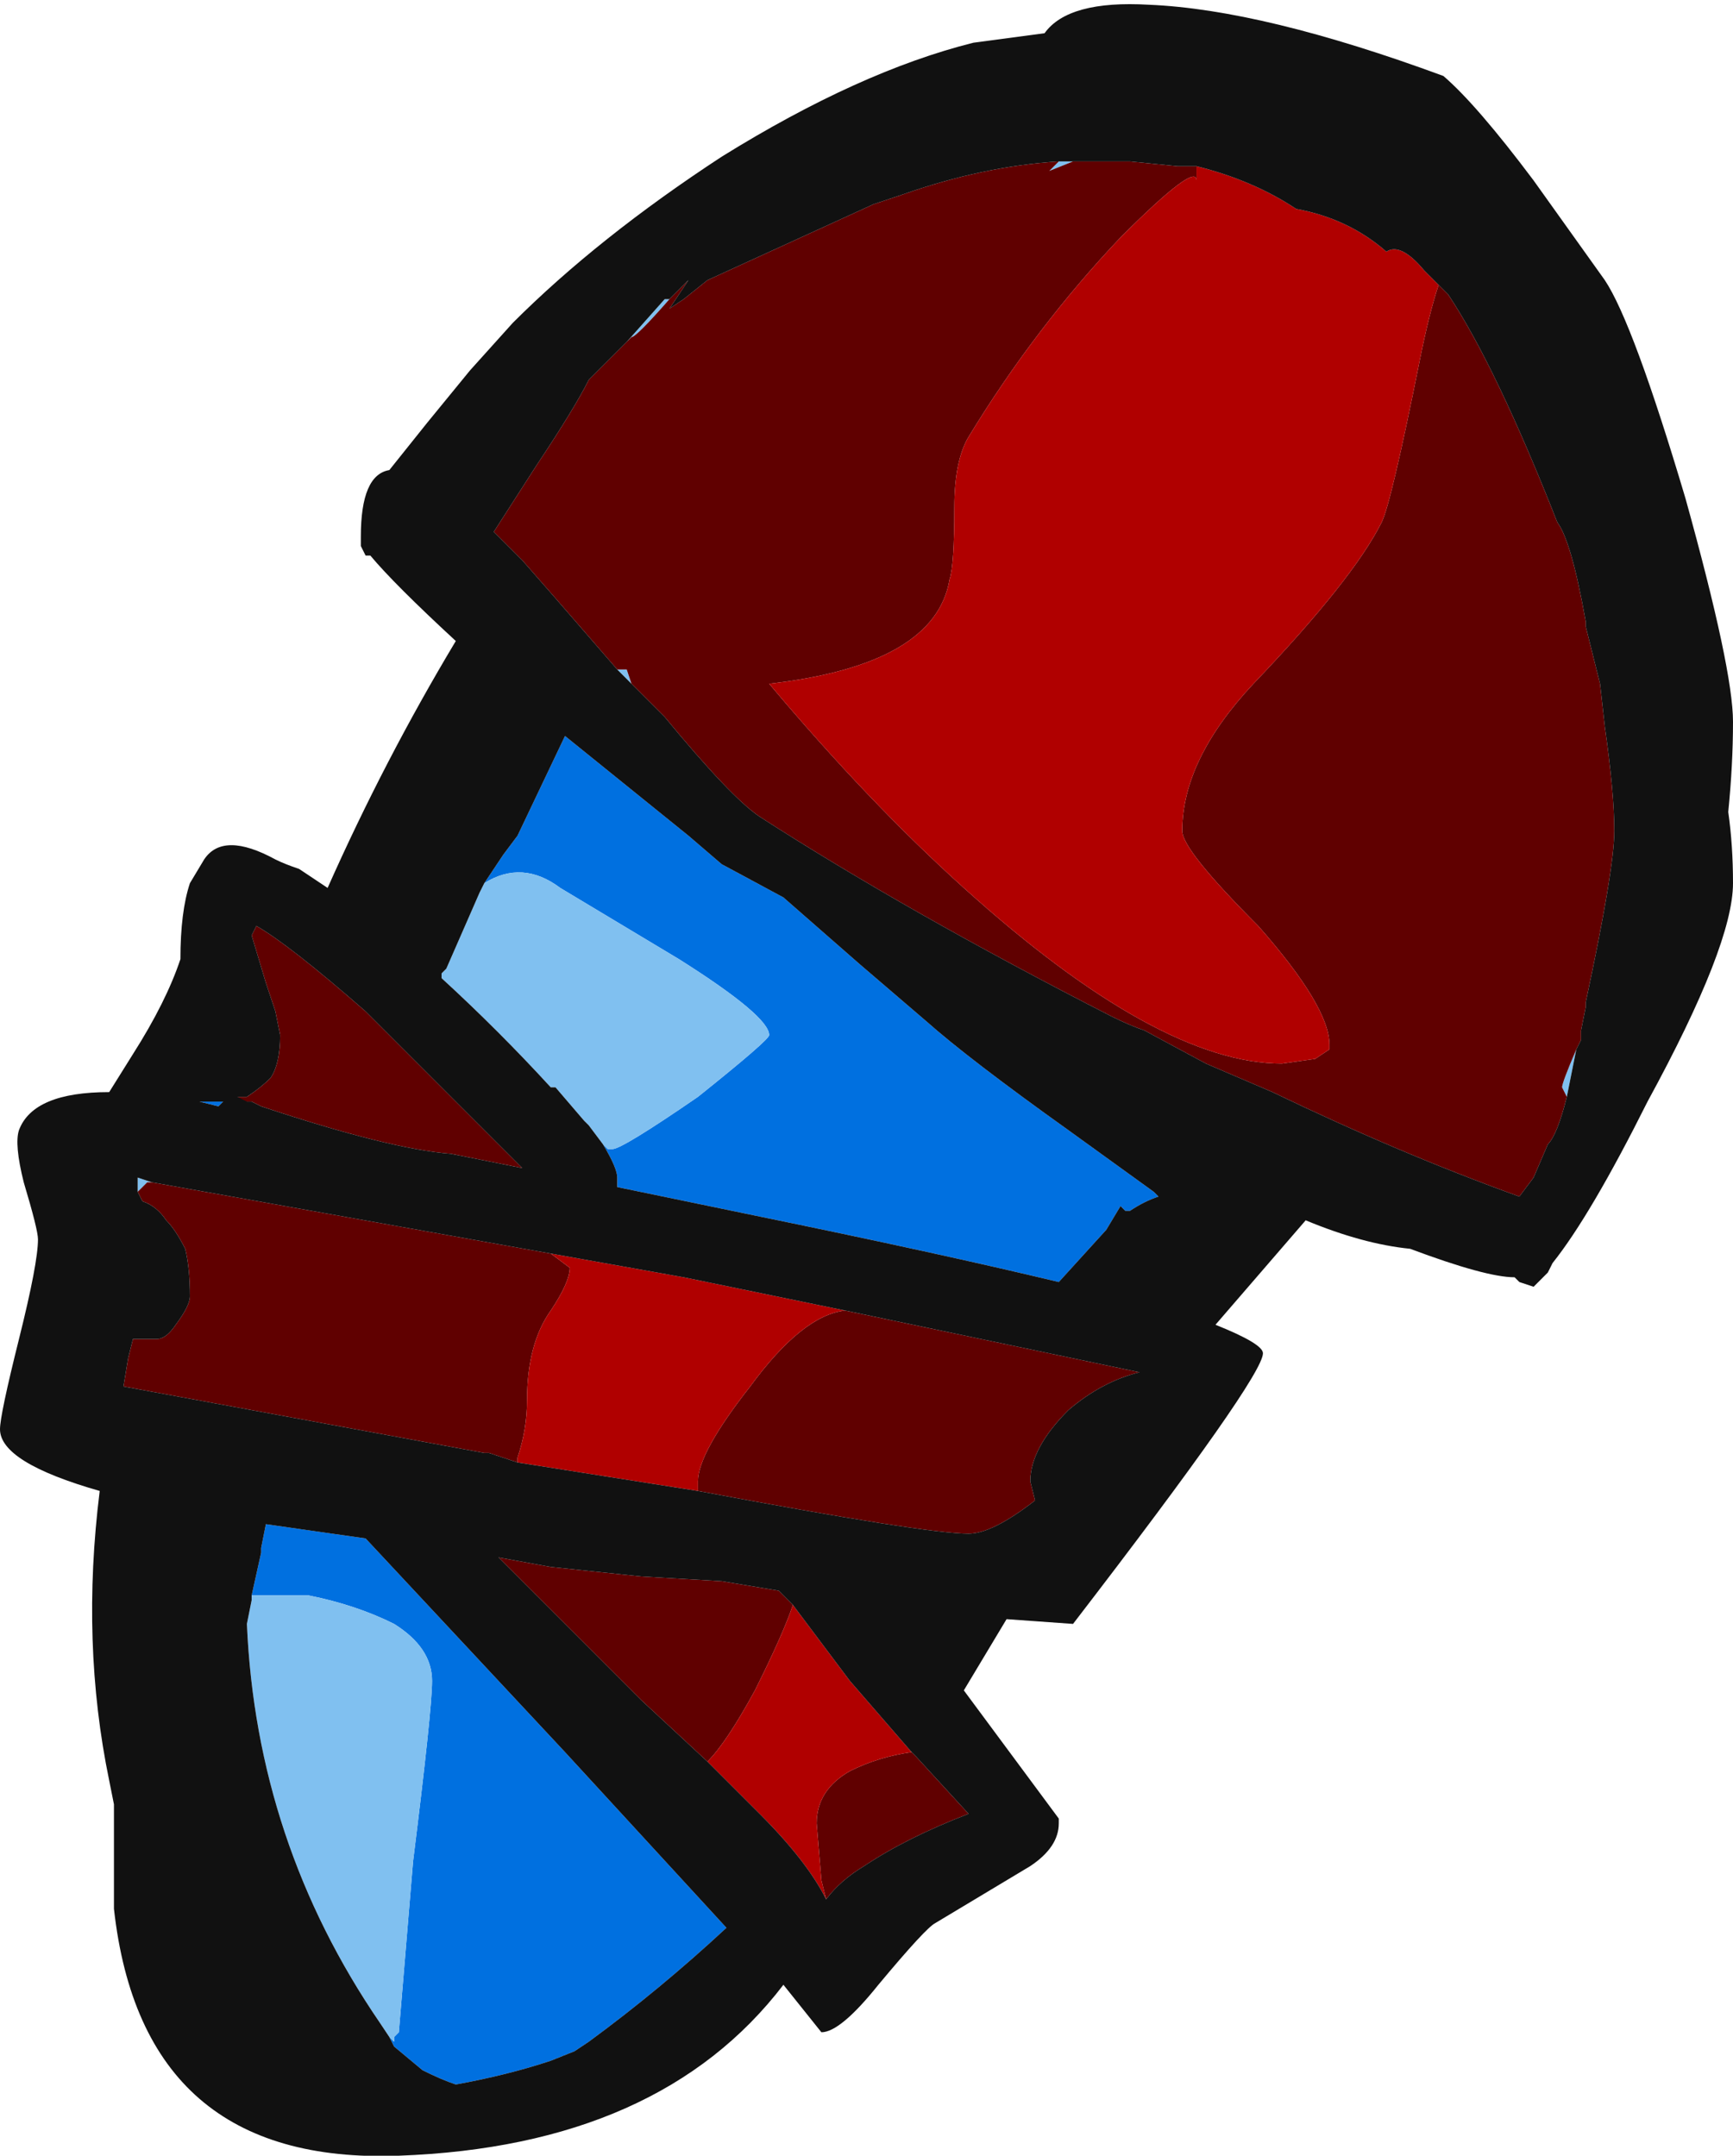 <?xml version="1.0" encoding="UTF-8" standalone="no"?>
<svg xmlns:ffdec="https://www.free-decompiler.com/flash" xmlns:xlink="http://www.w3.org/1999/xlink" ffdec:objectType="shape" height="22.7px" width="18.25px" xmlns="http://www.w3.org/2000/svg">
  <g transform="matrix(1.0, 0.0, 0.0, 1.0, 9.05, 11.65)">
    <path d="M-3.95 -2.35 L-3.75 -2.65 -3.6 -2.85 -3.1 -3.9 -1.8 -2.85 -1.45 -2.55 -0.8 -2.2 0.0 -1.5 0.7 -0.9 Q1.15 -0.5 2.2 0.25 L3.1 0.9 3.15 0.95 Q3.0 1.0 2.85 1.1 L2.8 1.1 2.75 1.05 2.6 1.3 2.1 1.85 Q0.85 1.55 -1.1 1.15 L-2.55 0.85 -2.55 0.75 Q-2.55 0.65 -2.7 0.4 L-2.65 0.45 -2.6 0.45 Q-2.5 0.45 -1.7 -0.1 -0.95 -0.7 -0.95 -0.75 -0.95 -0.95 -1.9 -1.55 L-3.15 -2.3 Q-3.55 -2.6 -3.95 -2.35 M-6.95 -0.05 L-6.7 -0.05 -6.75 0.0 -6.95 -0.05 M-4.95 9.8 L-4.9 9.85 -4.9 9.8 -4.85 9.75 -4.7 7.95 Q-4.5 6.35 -4.5 6.05 -4.5 5.7 -4.9 5.45 -5.3 5.25 -5.8 5.15 -6.15 5.15 -6.4 5.15 L-6.3 4.7 -6.3 4.65 -6.25 4.4 -5.2 4.55 -3.1 6.8 -1.4 8.65 Q-2.1 9.3 -2.85 9.85 L-3.0 9.95 -3.25 10.05 Q-3.7 10.2 -4.25 10.3 -4.4 10.25 -4.6 10.15 L-4.9 9.9 -4.95 9.8" fill="#0070e0" fill-rule="evenodd" stroke="none"/>
    <path d="M2.25 -9.95 L2.0 -9.85 2.1 -9.95 2.25 -9.95 M-2.0 -8.5 Q-2.35 -8.1 -2.4 -8.1 L-2.45 -8.05 -2.05 -8.5 -2.0 -8.5 M-2.55 -4.6 L-2.45 -4.6 -2.4 -4.45 -2.55 -4.6 M7.45 -0.1 L7.4 -0.2 Q7.4 -0.25 7.55 -0.6 L7.45 -0.1 M7.65 -5.05 L7.65 -5.1 7.65 -5.05 M-3.95 -2.35 Q-3.55 -2.6 -3.15 -2.3 L-1.9 -1.55 Q-0.95 -0.95 -0.95 -0.75 -0.95 -0.7 -1.7 -0.1 -2.5 0.45 -2.6 0.45 L-2.65 0.45 -2.7 0.4 -2.85 0.2 -2.9 0.15 -3.2 -0.2 -3.25 -0.2 Q-3.8 -0.8 -4.4 -1.35 L-4.4 -1.4 -4.35 -1.45 -4.0 -2.25 -3.95 -2.35 M-7.6 0.9 L-7.6 0.75 -7.45 0.8 -7.5 0.8 -7.6 0.9 M-6.55 -0.1 L-6.5 -0.05 -6.45 -0.05 -6.55 -0.1 M-6.4 5.15 Q-6.15 5.15 -5.8 5.15 -5.3 5.25 -4.9 5.45 -4.5 5.7 -4.5 6.05 -4.5 6.35 -4.7 7.95 L-4.85 9.75 -4.9 9.8 -4.9 9.85 -4.95 9.8 -5.05 9.65 Q-6.35 7.75 -6.45 5.45 L-6.4 5.2 -6.4 5.15" fill="#80c0f0" fill-rule="evenodd" stroke="none"/>
    <path d="M6.1 -8.65 L6.2 -8.55 Q6.7 -7.8 7.35 -6.15 7.5 -5.95 7.65 -5.1 L7.65 -5.05 7.8 -4.45 7.85 -4.0 Q7.95 -3.3 7.95 -2.9 7.95 -2.5 7.65 -1.1 L7.65 -1.05 7.6 -0.8 7.6 -0.7 7.55 -0.6 Q7.4 -0.25 7.4 -0.2 L7.45 -0.1 Q7.35 0.3 7.25 0.4 L7.1 0.75 6.95 0.95 Q5.7 0.5 4.35 -0.15 L3.65 -0.45 3.0 -0.8 Q2.85 -0.85 2.65 -0.95 0.5 -2.05 -1.05 -3.05 -1.35 -3.25 -2.05 -4.1 L-2.4 -4.45 -2.45 -4.6 -2.55 -4.6 -3.2 -5.35 -3.55 -5.75 -3.85 -6.05 -3.4 -6.75 Q-3.0 -7.35 -2.85 -7.65 L-2.45 -8.05 -2.4 -8.1 Q-2.35 -8.1 -2.0 -8.5 L-1.8 -8.7 -2.0 -8.4 -1.85 -8.5 -1.6 -8.7 0.15 -9.5 0.45 -9.6 Q1.3 -9.9 2.1 -9.95 L2.0 -9.85 2.25 -9.95 2.85 -9.95 3.35 -9.9 3.55 -9.9 3.55 -9.75 Q3.55 -9.95 2.75 -9.15 1.85 -8.2 1.15 -7.05 1.0 -6.8 1.0 -6.3 1.0 -5.7 0.95 -5.55 0.8 -4.65 -0.95 -4.45 0.1 -3.2 1.1 -2.3 3.15 -0.45 4.45 -0.45 L4.8 -0.5 4.95 -0.6 4.95 -0.65 Q4.95 -1.05 4.2 -1.9 3.4 -2.7 3.4 -2.9 3.4 -3.65 4.15 -4.45 5.2 -5.55 5.5 -6.15 5.6 -6.35 5.9 -7.85 6.0 -8.35 6.1 -8.65 M0.55 6.8 L0.6 6.85 1.15 7.45 Q0.5 7.7 0.05 8.0 -0.2 8.15 -0.35 8.35 L-0.4 8.15 -0.45 7.55 Q-0.45 7.2 -0.1 7.0 0.2 6.85 0.55 6.8 M-1.6 6.9 L-2.3 6.25 -3.8 4.75 -3.25 4.85 -2.3 4.95 -1.45 5.0 -0.85 5.1 -0.7 5.25 Q-0.8 5.55 -1.1 6.15 -1.4 6.7 -1.6 6.9 M-0.15 2.15 L2.95 2.8 Q2.55 2.9 2.2 3.2 1.8 3.6 1.8 3.95 L1.85 4.15 Q1.4 4.5 1.15 4.5 0.7 4.5 -1.7 4.05 L-1.7 3.95 Q-1.7 3.65 -1.15 2.95 -0.6 2.2 -0.15 2.15 M-3.6 3.75 L-3.9 3.65 -3.95 3.65 -7.75 2.95 -7.7 2.65 -7.65 2.45 -7.4 2.45 Q-7.3 2.45 -7.2 2.3 -7.05 2.1 -7.05 2.0 -7.05 1.7 -7.1 1.5 -7.2 1.3 -7.3 1.2 -7.4 1.05 -7.55 1.0 L-7.6 0.9 -7.5 0.8 -7.45 0.8 -3.25 1.55 -3.05 1.7 Q-3.05 1.85 -3.25 2.15 -3.5 2.5 -3.5 3.1 -3.5 3.4 -3.6 3.7 L-3.6 3.75 M-6.55 -0.1 L-6.45 -0.1 Q-6.3 -0.2 -6.2 -0.3 -6.1 -0.45 -6.1 -0.75 L-6.15 -1.0 -6.25 -1.3 -6.4 -1.8 -6.35 -1.9 Q-6.0 -1.7 -5.2 -1.0 L-3.55 0.65 -4.3 0.5 Q-4.95 0.45 -6.3 0.0 L-6.4 -0.05 -6.45 -0.05 -6.5 -0.05 -6.55 -0.1" fill="#600000" fill-rule="evenodd" stroke="none"/>
    <path d="M6.1 -8.65 Q6.0 -8.35 5.9 -7.85 5.6 -6.35 5.5 -6.15 5.2 -5.55 4.15 -4.45 3.4 -3.65 3.4 -2.9 3.4 -2.7 4.2 -1.9 4.95 -1.05 4.95 -0.65 L4.95 -0.6 4.8 -0.5 4.45 -0.45 Q3.15 -0.45 1.1 -2.3 0.1 -3.2 -0.95 -4.45 0.8 -4.65 0.95 -5.55 1.0 -5.7 1.0 -6.3 1.0 -6.8 1.15 -7.05 1.85 -8.2 2.75 -9.15 3.55 -9.95 3.55 -9.75 L3.55 -9.9 Q4.15 -9.75 4.6 -9.45 5.15 -9.35 5.55 -9.0 5.7 -9.1 5.95 -8.8 L6.1 -8.65 M0.55 6.8 Q0.2 6.85 -0.1 7.0 -0.45 7.2 -0.45 7.55 L-0.4 8.15 -0.35 8.35 Q-0.55 7.95 -1.05 7.45 L-1.6 6.9 Q-1.4 6.7 -1.1 6.15 -0.8 5.55 -0.7 5.25 L-0.1 6.05 0.55 6.8 M-0.15 2.15 Q-0.6 2.2 -1.15 2.95 -1.7 3.65 -1.7 3.95 L-1.7 4.05 -3.6 3.75 -3.6 3.7 Q-3.5 3.4 -3.5 3.1 -3.5 2.5 -3.25 2.15 -3.05 1.85 -3.05 1.7 L-3.25 1.55 -1.85 1.8 -0.15 2.15" fill="#b00000" fill-rule="evenodd" stroke="none"/>
    <path d="M7.85 -8.7 Q8.15 -8.25 8.7 -6.4 9.2 -4.6 9.2 -4.05 9.2 -3.6 9.15 -3.1 9.2 -2.75 9.2 -2.35 9.2 -1.7 8.3 -0.05 7.7 1.15 7.3 1.65 L7.25 1.75 7.1 1.9 6.95 1.85 6.9 1.8 Q6.6 1.8 5.8 1.5 5.3 1.45 4.7 1.2 L3.75 2.3 Q4.25 2.5 4.25 2.6 4.25 2.85 2.25 5.45 L1.55 5.4 1.1 6.15 2.1 7.5 2.1 7.55 Q2.1 7.8 1.8 8.0 L0.8 8.6 Q0.7 8.65 0.2 9.25 -0.2 9.75 -0.4 9.75 L-0.8 9.25 Q-2.1 10.95 -4.85 11.05 -7.55 11.15 -7.85 8.45 L-7.85 7.35 -7.9 7.1 Q-8.2 5.65 -8.0 4.05 -9.05 3.75 -9.05 3.4 -9.05 3.25 -8.85 2.45 -8.65 1.65 -8.65 1.4 -8.65 1.3 -8.8 0.8 -8.9 0.4 -8.85 0.25 -8.7 -0.15 -7.9 -0.15 L-7.65 -0.55 Q-7.3 -1.1 -7.15 -1.55 -7.15 -2.05 -7.05 -2.35 L-6.9 -2.6 Q-6.7 -2.9 -6.15 -2.6 -6.05 -2.55 -5.9 -2.5 L-5.6 -2.3 Q-5.0 -3.65 -4.25 -4.9 -4.9 -5.5 -5.15 -5.8 L-5.2 -5.8 -5.25 -5.9 -5.25 -6.0 Q-5.25 -6.65 -4.95 -6.7 L-4.55 -7.2 -4.1 -7.75 -3.65 -8.25 Q-2.75 -9.15 -1.45 -10.0 0.0 -10.9 1.2 -11.2 L1.95 -11.3 Q2.2 -11.65 3.05 -11.6 4.25 -11.55 6.15 -10.85 6.5 -10.55 7.1 -9.75 L7.85 -8.7 M7.65 -5.1 Q7.5 -5.95 7.35 -6.15 6.7 -7.8 6.2 -8.55 L6.1 -8.65 5.95 -8.8 Q5.7 -9.1 5.55 -9.0 5.15 -9.35 4.6 -9.45 4.15 -9.75 3.55 -9.9 L3.35 -9.9 2.85 -9.95 2.25 -9.95 2.1 -9.95 Q1.3 -9.9 0.45 -9.6 L0.15 -9.5 -1.6 -8.7 -1.85 -8.5 -2.0 -8.4 -1.8 -8.7 -2.0 -8.5 -2.05 -8.5 -2.45 -8.05 -2.85 -7.65 Q-3.0 -7.35 -3.4 -6.75 L-3.85 -6.05 -3.55 -5.75 -3.2 -5.35 -2.55 -4.6 -2.4 -4.45 -2.05 -4.1 Q-1.35 -3.25 -1.05 -3.05 0.5 -2.05 2.65 -0.95 2.85 -0.85 3.0 -0.8 L3.65 -0.45 4.35 -0.15 Q5.7 0.5 6.95 0.95 L7.1 0.75 7.25 0.4 Q7.35 0.3 7.45 -0.1 L7.55 -0.6 7.6 -0.7 7.6 -0.8 7.65 -1.05 7.65 -1.1 Q7.95 -2.5 7.95 -2.9 7.95 -3.3 7.85 -4.0 L7.8 -4.45 7.65 -5.05 7.65 -5.1 M8.75 -2.3 L8.75 -2.3 M3.6 1.4 L3.6 1.4 M-2.7 0.4 Q-2.55 0.65 -2.55 0.75 L-2.55 0.85 -1.1 1.15 Q0.85 1.55 2.1 1.85 L2.6 1.3 2.75 1.05 2.8 1.1 2.85 1.1 Q3.0 1.0 3.15 0.95 L3.1 0.9 2.2 0.25 Q1.15 -0.5 0.7 -0.9 L0.0 -1.5 -0.8 -2.2 -1.45 -2.55 -1.8 -2.85 -3.1 -3.9 -3.6 -2.85 -3.75 -2.65 -3.95 -2.35 -4.0 -2.25 -4.35 -1.45 -4.4 -1.4 -4.4 -1.35 Q-3.8 -0.8 -3.25 -0.2 L-3.2 -0.2 -2.9 0.15 -2.85 0.2 -2.7 0.4 M-0.35 8.35 Q-0.2 8.15 0.05 8.0 0.5 7.7 1.15 7.45 L0.6 6.85 0.55 6.8 -0.1 6.05 -0.7 5.25 -0.85 5.1 -1.45 5.0 -2.3 4.95 -3.25 4.85 -3.8 4.75 -2.3 6.25 -1.6 6.9 -1.05 7.45 Q-0.55 7.95 -0.35 8.35 M-1.7 4.05 Q0.7 4.5 1.15 4.5 1.4 4.5 1.85 4.15 L1.8 3.95 Q1.8 3.6 2.2 3.2 2.55 2.9 2.95 2.8 L-0.15 2.15 -1.85 1.8 -3.25 1.55 -7.45 0.8 -7.6 0.75 -7.6 0.9 -7.55 1.0 Q-7.4 1.05 -7.3 1.2 -7.2 1.3 -7.1 1.5 -7.05 1.7 -7.05 2.0 -7.05 2.1 -7.2 2.3 -7.3 2.45 -7.4 2.45 L-7.65 2.45 -7.7 2.65 -7.75 2.95 -3.95 3.65 -3.9 3.65 -3.6 3.75 -1.7 4.05 M-6.45 -0.05 L-6.4 -0.05 -6.3 0.0 Q-4.95 0.45 -4.3 0.5 L-3.55 0.65 -5.2 -1.0 Q-6.0 -1.7 -6.35 -1.9 L-6.4 -1.8 -6.25 -1.3 -6.15 -1.0 -6.1 -0.75 Q-6.1 -0.45 -6.2 -0.3 -6.3 -0.2 -6.45 -0.1 L-6.55 -0.1 -6.45 -0.05 M-6.95 -0.05 L-6.75 0.0 -6.7 -0.05 -6.95 -0.05 M-4.95 9.8 L-4.9 9.9 -4.6 10.15 Q-4.4 10.25 -4.25 10.3 -3.7 10.2 -3.25 10.05 L-3.0 9.95 -2.85 9.85 Q-2.1 9.3 -1.4 8.65 L-3.1 6.8 -5.2 4.55 -6.25 4.4 -6.3 4.65 -6.3 4.7 -6.4 5.15 -6.4 5.2 -6.45 5.45 Q-6.35 7.75 -5.05 9.65 L-4.95 9.8" fill="#111111" fill-rule="evenodd" stroke="none"/>
  </g>
</svg>
